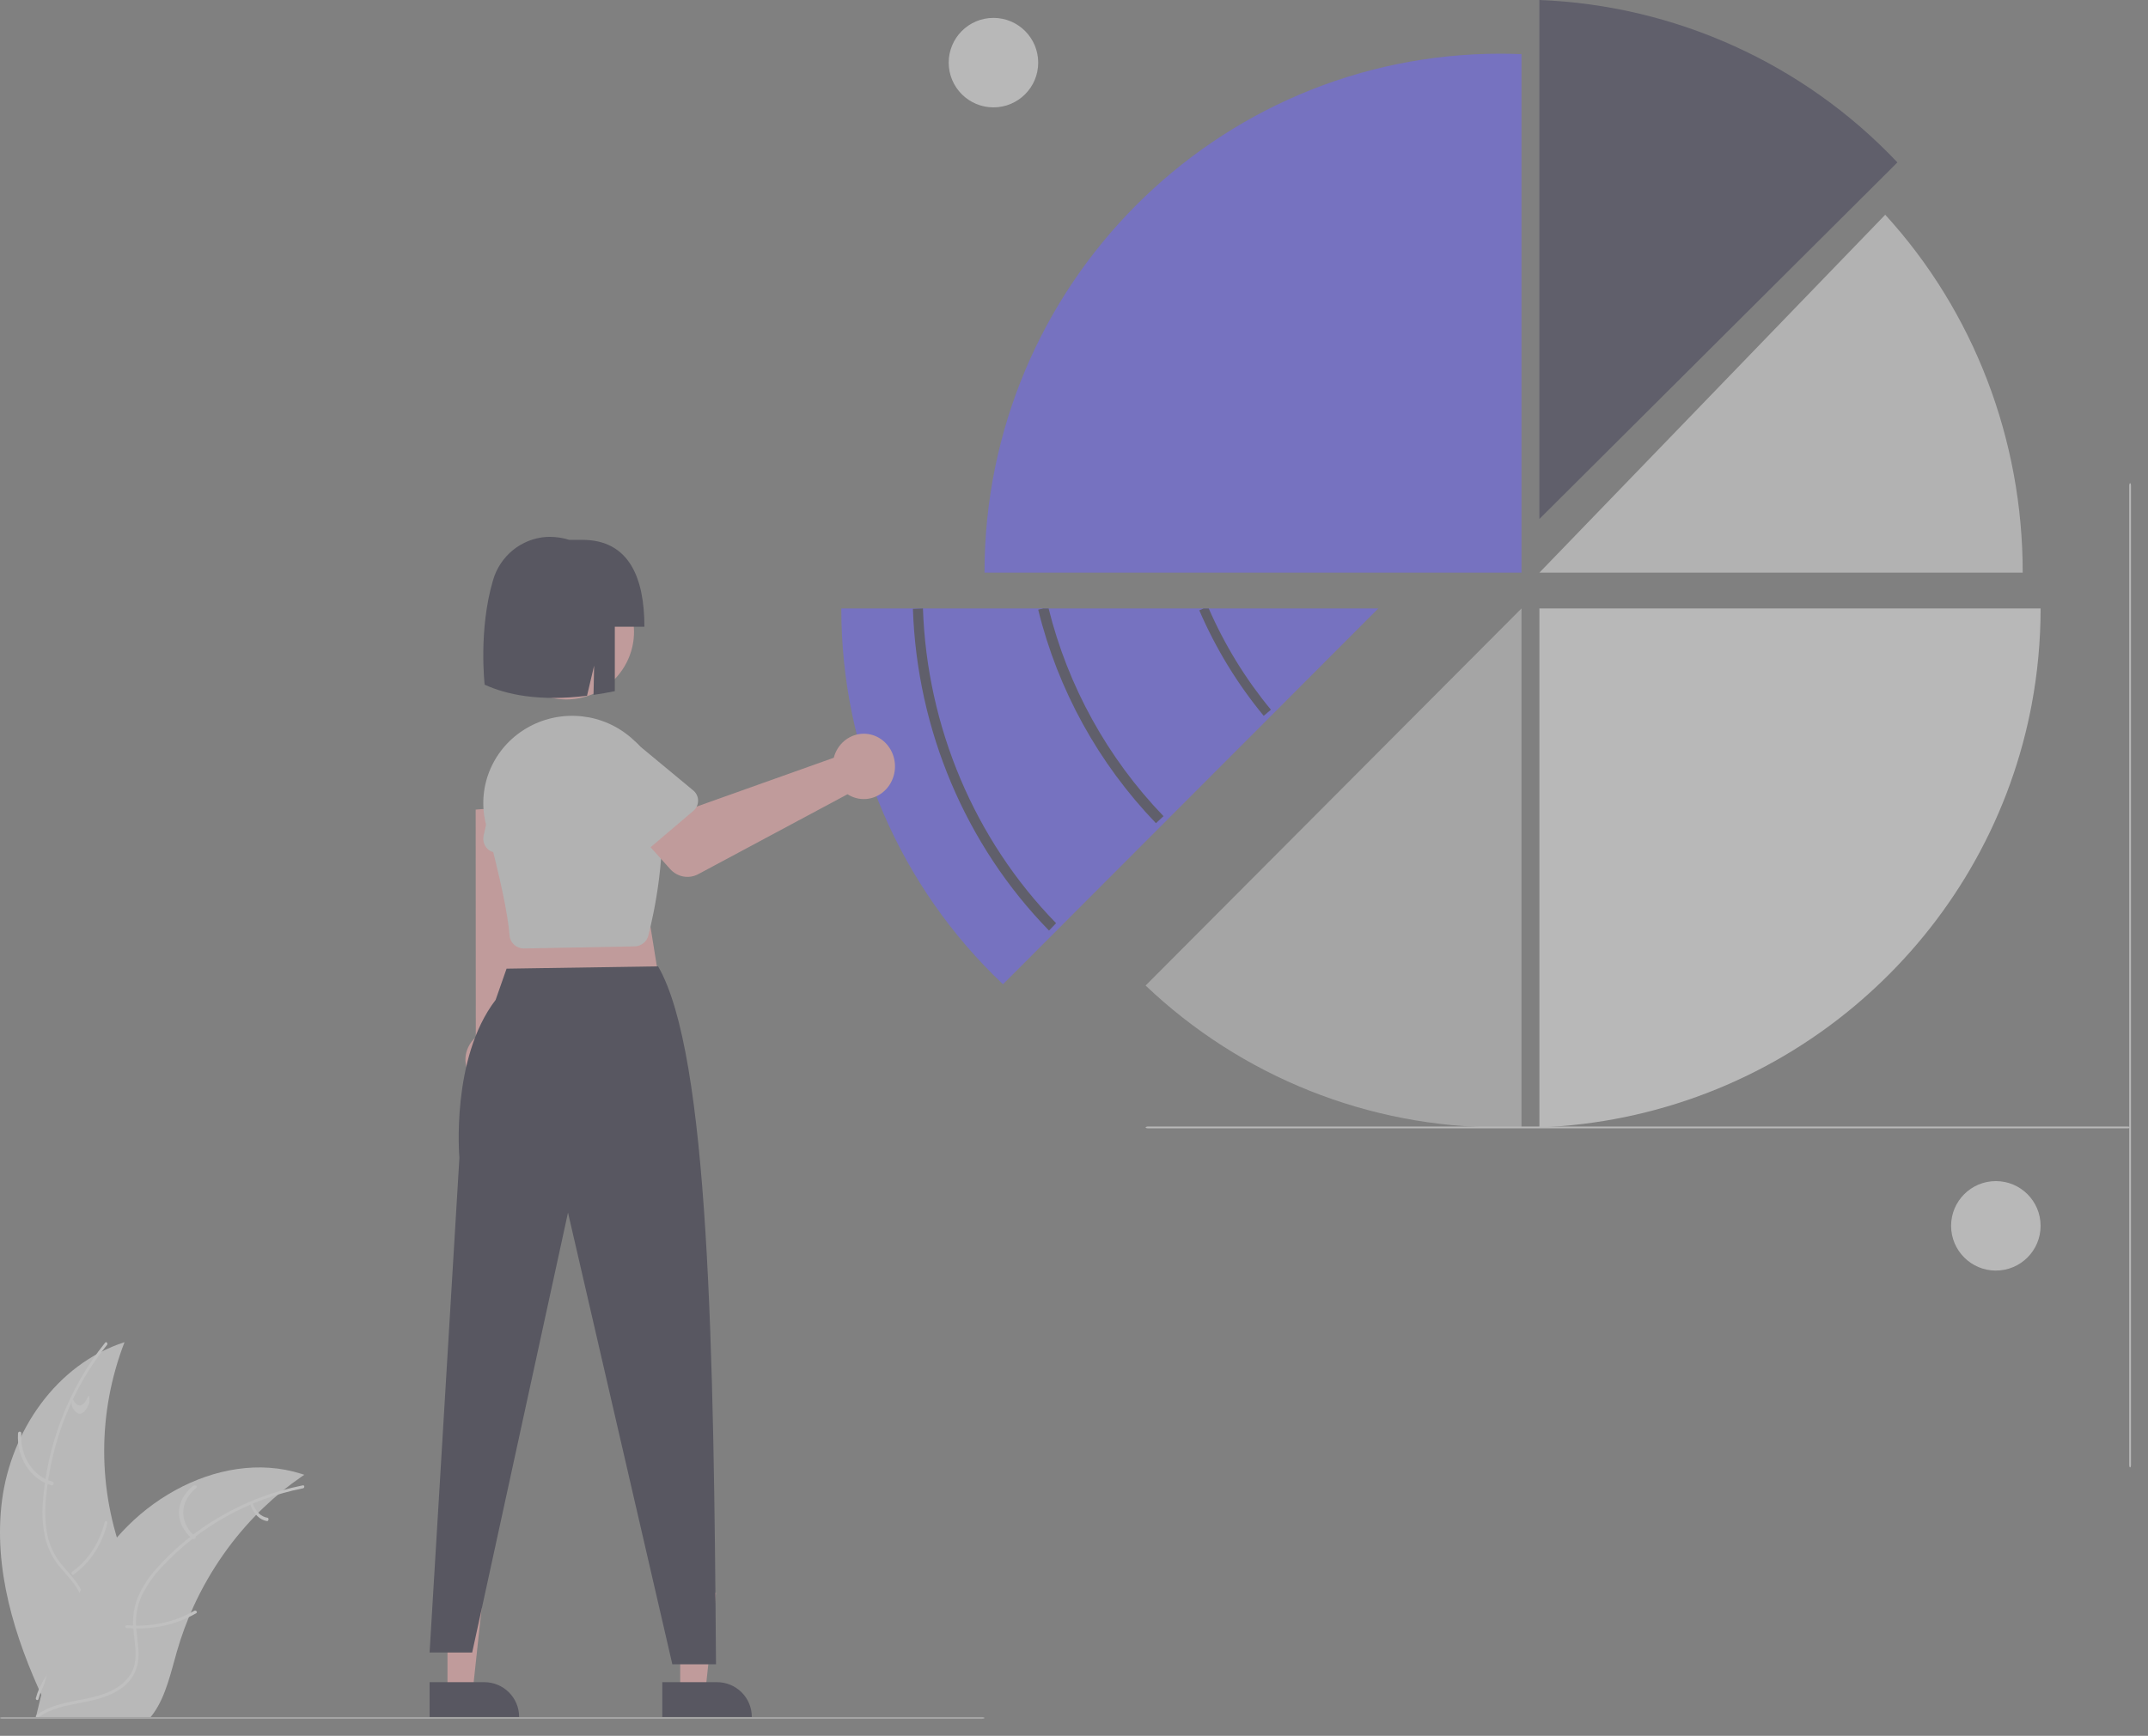 <?xml version="1.0" encoding="UTF-8"?>
<svg width="120px" height="97px" viewBox="0 0 120 97" version="1.1" xmlns="http://www.w3.org/2000/svg" xmlns:xlink="http://www.w3.org/1999/xlink">
    <rect x="0" y="0" width="120" height="97" fill="#808080" stroke="none"/>
    <title>undraw_Pie_chart_re_bgs8</title>
    <g id="Dasboard-1.5" stroke="none" stroke-width="1" fill="none" fill-rule="evenodd" opacity="0.5">
        <g id="Dashboard-Chart----full-empty" transform="translate(-92, -285)" fill-rule="nonzero">
            <g id="undraw_Pie_chart_re_bgs8" transform="translate(92, 285)">
                <path d="M0.116,83.82 C0.617,80.003 3.114,76.242 6.957,75 C5.441,78.929 5.442,83.238 6.958,87.167 C7.548,88.68 8.371,90.304 7.816,91.829 C7.47,92.778 6.625,93.504 5.68,93.958 C4.735,94.412 3.686,94.628 2.65,94.84 L2.447,95 C0.802,91.483 -0.385,87.637 0.116,83.82 Z" id="Path" fill="#F0F0F0"></path>
                <path d="M5.979,75.153 C4.06,77.532 2.867,80.518 2.57,83.689 C2.495,84.37 2.518,85.06 2.637,85.734 C2.773,86.386 3.064,86.986 3.48,87.471 C3.859,87.933 4.296,88.356 4.568,88.911 C4.841,89.491 4.878,90.172 4.669,90.784 C4.429,91.545 3.956,92.165 3.475,92.753 C2.941,93.407 2.376,94.077 2.149,94.943 C2.122,95.048 1.976,94.995 2.003,94.89 C2.399,93.382 3.722,92.526 4.353,91.168 C4.647,90.534 4.771,89.799 4.495,89.13 C4.253,88.545 3.803,88.108 3.415,87.645 C3.003,87.178 2.701,86.606 2.535,85.98 C2.385,85.315 2.338,84.627 2.397,83.945 C2.507,82.408 2.834,80.899 3.368,79.474 C3.969,77.844 4.818,76.339 5.877,75.026 C5.943,74.945 6.044,75.073 5.979,75.153 L5.979,75.153 Z" id="Path" fill="#FFFFFF"></path>
                <path d="M2.88,82.997 C1.709,82.677 0.916,81.448 1.007,80.094 C1.016,79.962 1.2,79.972 1.191,80.105 C1.103,81.365 1.845,82.51 2.938,82.801 C3.052,82.831 2.994,83.027 2.88,82.997 Z" id="Path" fill="#FFFFFF"></path>
                <path d="M4.039,87.821 C4.914,87.203 5.56,86.218 5.848,85.062 C5.876,84.948 6.025,85.006 5.996,85.12 C5.695,86.323 5.021,87.346 4.11,87.987 C4.023,88.048 3.953,87.882 4.039,87.821 L4.039,87.821 Z" id="Path" fill="#FFFFFF"></path>
                <path d="M4.076,78.202 C4.346,78.704 4.663,78.641 4.918,78.034 C4.983,77.88 5.035,78.291 4.971,78.444 C4.688,79.11 4.339,79.182 4.04,78.637 C4.01,78.594 3.993,78.467 4.002,78.347 C4.013,78.228 4.046,78.162 4.076,78.202 L4.076,78.202 Z" id="Path" fill="#FFFFFF"></path>
                <path d="M17,82.411 C16.944,82.449 16.889,82.487 16.833,82.526 C16.089,83.037 15.386,83.61 14.731,84.24 C14.679,84.288 14.628,84.337 14.578,84.387 C13.015,85.922 11.738,87.747 10.813,89.768 C10.445,90.573 10.137,91.406 9.89,92.26 C9.55,93.439 9.271,94.746 8.597,95.71 C8.528,95.811 8.453,95.908 8.372,96 L2.285,96 C2.271,95.993 2.257,95.987 2.243,95.98 L2,95.991 C2.01,95.946 2.021,95.9 2.031,95.855 C2.036,95.829 2.043,95.803 2.049,95.777 C2.053,95.759 2.057,95.742 2.06,95.726 C2.061,95.72 2.063,95.714 2.064,95.71 C2.067,95.694 2.071,95.679 2.074,95.665 C2.135,95.405 2.198,95.146 2.263,94.886 C2.263,94.885 2.263,94.885 2.264,94.883 C2.763,92.907 3.424,90.956 4.347,89.172 C4.375,89.119 4.403,89.064 4.433,89.01 C4.854,88.208 5.337,87.444 5.876,86.724 C6.173,86.331 6.489,85.954 6.822,85.595 C7.685,84.667 8.683,83.887 9.778,83.283 C11.961,82.079 14.489,81.618 16.822,82.353 C16.882,82.372 16.94,82.391 17,82.411 Z" id="Path" fill="#F0F0F0"></path>
                <path d="M16.929,83.166 C13.903,83.766 11.144,85.305 9.043,87.562 C8.582,88.04 8.2,88.588 7.909,89.185 C7.645,89.776 7.544,90.427 7.617,91.07 C7.672,91.67 7.799,92.279 7.708,92.883 C7.604,93.507 7.238,94.056 6.703,94.394 C6.055,94.827 5.29,95.002 4.536,95.146 C3.698,95.307 2.826,95.461 2.127,95.983 C2.042,96.047 1.949,95.912 2.033,95.849 C3.249,94.939 4.879,95.13 6.209,94.487 C6.83,94.188 7.364,93.699 7.518,93.005 C7.652,92.397 7.522,91.77 7.461,91.162 C7.381,90.536 7.455,89.9 7.678,89.309 C7.937,88.699 8.298,88.137 8.745,87.648 C9.735,86.532 10.894,85.577 12.181,84.821 C13.644,83.949 15.245,83.334 16.916,83.002 C17.02,82.981 17.031,83.145 16.929,83.166 L16.929,83.166 Z" id="Path" fill="#FFFFFF"></path>
                <path d="M10.717,85.968 C9.734,85.108 9.765,83.864 10.789,83.029 C10.89,82.947 11.071,83.056 10.97,83.137 C10.014,83.914 9.989,85.074 10.911,85.871 C11.008,85.955 10.813,86.051 10.717,85.968 L10.717,85.968 Z" id="Path" fill="#FFFFFF"></path>
                <path d="M7.118,90.815 C8.442,90.928 9.772,90.643 10.842,90.016 C10.948,89.954 11.064,90.087 10.958,90.149 C9.844,90.799 8.459,91.094 7.082,90.974 C6.951,90.962 6.988,90.803 7.118,90.815 L7.118,90.815 Z" id="Path" fill="#FFFFFF"></path>
                <path d="M14.125,84.041 C14.287,84.473 14.595,84.763 14.945,84.812 C15.033,84.824 15.008,85.011 14.92,84.999 C14.535,84.943 14.194,84.624 14.011,84.15 C13.991,84.106 13.999,84.048 14.029,84.017 C14.06,83.987 14.103,83.998 14.125,84.041 L14.125,84.041 Z" id="Path" fill="#FFFFFF"></path>
                <path d="M106,9.075 C100.784,3.558 93.602,0.299 86,0 L86,29 L106,9.075 Z" id="Path" fill="#3F3D56"></path>
                <path d="M105.32,12 L86,32 L113,32 C113.01,24.561 110.26,17.402 105.32,12 L105.32,12 Z" id="Path" fill="#E4E4E4"></path>
                <path d="M114,34 C114.001,35.808 113.833,37.611 113.498,39.388 C113.472,39.528 113.445,39.668 113.416,39.807 C112.784,42.906 111.644,45.88 110.042,48.61 C109.957,48.756 109.869,48.903 109.781,49.046 L109.781,49.048 C108.201,51.635 106.226,53.961 103.926,55.943 C103.813,56.042 103.699,56.139 103.583,56.236 C98.641,60.375 92.454,62.755 86,63 L86,34 L114,34 Z" id="Path" fill="#F0F0F0"></path>
                <path d="M83.855,63 C84.238,63 84.62,62.99 85,62.975 L85,34 L64,55.072 C69.36,60.172 76.468,63.01 83.855,63 Z" id="Path" fill="#CACACA"></path>
                <path d="M83.828,3 C67.907,3 55,15.984 55,32 L85,32 L85,3.026 C84.611,3.01 84.221,3 83.828,3 Z" id="Path" fill="#6C63FF"></path>
                <path d="M77,34 L70.933,40.077 L70.735,40.275 L70.731,40.28 L65.44,45.577 L65.239,45.779 L59.523,51.504 L59.322,51.705 L59.322,51.707 L56.032,55 C50.259,49.547 46.991,41.948 47,34 L77,34 Z" id="Path" fill="#6C63FF"></path>
                <path d="M29.044,60.735 C29.547,60.462 29.888,60.005 29.977,59.486 C30.066,58.966 29.893,58.439 29.505,58.044 L29.772,45 L26.574,45.239 L26.581,57.956 C25.868,58.598 25.803,59.614 26.432,60.323 C27.06,61.032 28.182,61.209 29.044,60.735 L29.044,60.735 Z" id="Path" fill="#FFB6B6"></path>
                <path d="M31.221,47.997 L27.644,47.628 C27.438,47.607 27.251,47.49 27.131,47.307 C27.011,47.125 26.971,46.895 27.021,46.678 L27.88,42.92 C27.989,41.75 28.955,40.895 30.039,41.01 C31.123,41.126 31.916,42.167 31.813,43.338 L31.999,47.191 C32.01,47.415 31.93,47.632 31.781,47.786 C31.631,47.941 31.427,48.018 31.221,47.997 L31.221,47.997 Z" id="Path" fill="#E4E4E4"></path>
                <polygon id="Path" fill="#FFB6B6" points="25 95 26.355 95 27 89 25 89"></polygon>
                <path d="M24,94 L27.054,94 L27.054,94 C28.129,94 29,94.867 29,95.937 L29,96 L24,96 L24,94 Z" id="Path" fill="#2F2E41"></path>
                <polygon id="Path" fill="#FFB6B6" points="38 95 39.355 95 40 89 38 89"></polygon>
                <path d="M37,94 L40.054,94 L40.054,94 C41.129,94 42,94.867 42,95.937 L42,96 L37,96 L37,94 Z" id="Path" fill="#2F2E41"></path>
                <polygon id="Path" fill="#FFB6B6" points="36.053 50 37 55.885 28 56 29.184 50.346"></polygon>
                <path d="M36.764,54 C39.632,58.941 39.877,75.695 40,93 L37.561,93 L31.732,67.757 L26.379,92.341 L24,92.341 L25.665,64.699 C25.665,64.699 25.174,59.15 27.688,55.876 L28.3,54.129 L36.764,54 Z" id="Path" fill="#2F2E41"></path>
                <path d="M29.266,53 C29.214,53 29.162,52.995 29.11,52.985 L29.11,52.985 C28.756,52.915 28.493,52.622 28.466,52.269 C28.377,51.078 27.939,49.006 27.162,46.109 C26.624,44.09 27.454,41.96 29.226,40.809 C30.998,39.658 33.319,39.742 35,41.018 C36.06,41.816 36.743,43.005 36.89,44.309 C37.276,47.648 36.548,51 36.218,52.286 C36.128,52.631 35.815,52.875 35.453,52.883 L29.283,53 C29.277,53 29.272,53 29.266,53 Z" id="Path" fill="#E4E4E4"></path>
                <path d="M46.672,42.071 C46.634,42.159 46.604,42.25 46.58,42.343 L38.788,45.119 L37.282,43.74 L35,45.85 L37.439,48.563 C37.844,49.013 38.484,49.129 39.009,48.848 L47.347,44.383 C47.965,44.78 48.752,44.735 49.324,44.27 C49.897,43.805 50.136,43.017 49.924,42.291 C49.711,41.565 49.093,41.053 48.37,41.004 C47.647,40.955 46.971,41.38 46.672,42.071 L46.672,42.071 Z" id="Path" fill="#FFB6B6"></path>
                <path d="M38.735,45.31 L35.79,47.814 C35.62,47.958 35.395,48.023 35.172,47.993 C34.949,47.962 34.751,47.838 34.629,47.654 L32.523,44.461 C31.748,43.588 31.846,42.269 32.74,41.513 C33.635,40.756 34.99,40.847 35.77,41.717 L38.728,44.169 C38.899,44.311 38.999,44.519 39,44.738 C39.001,44.957 38.905,45.166 38.735,45.31 L38.735,45.31 Z" id="Path" fill="#E4E4E4"></path>
                <circle id="Oval" fill="#FFB6B6" transform="translate(31.639, 35.305) rotate(-61.337) translate(-31.639, -35.305) " cx="31.639" cy="35.305" r="3.78"></circle>
                <path d="M32.53,30.167 L31.797,30.167 C31.446,30.056 31.08,30 30.712,30 C30.651,30 30.591,30.001 30.531,30.004 C29.128,30.094 27.932,31.065 27.541,32.432 C26.722,35.199 27.076,38.26 27.076,38.26 C28.271,38.807 30.097,39.212 32.794,38.879 L33.191,37.196 L33.157,38.829 C33.538,38.776 33.934,38.706 34.347,38.622 L34.347,35.02 L36,35.02 C36,32.339 35.177,30.167 32.53,30.167 Z" id="Path" fill="#2F2E41"></path>
                <path d="M118.856,63.05 L64.144,63.05 C64.064,63.05 64,63.028 64,63 C64,62.972 64.064,62.95 64.144,62.95 L118.856,62.95 C118.936,62.95 119,62.972 119,63 C119,63.028 118.936,63.05 118.856,63.05 Z" id="Path" fill="#F0F0F0"></path>
                <path d="M118.95,81.856 L118.95,27.144 C118.95,27.064 118.972,27 119,27 C119.028,27 119.05,27.064 119.05,27.144 L119.05,81.856 C119.05,81.936 119.028,82 119,82 C118.972,82 118.95,81.936 118.95,81.856 Z" id="Path" fill="#F0F0F0"></path>
                <circle id="Oval" fill="#F0F0F0" cx="111.5" cy="68.5" r="2.5"></circle>
                <circle id="Oval" fill="#F0F0F0" cx="55.5" cy="3.5" r="2.5"></circle>
                <path d="M55,96 C55,96.013 54.985,96.026 54.958,96.035 C54.931,96.045 54.895,96.05 54.856,96.05 L0.144,96.05 C0.064,96.05 0,96.028 0,96 C0,95.972 0.064,95.95 0.144,95.95 L54.856,95.95 C54.895,95.95 54.931,95.955 54.958,95.965 C54.985,95.974 55,95.987 55,96 L55,96 Z" id="Path" fill="#CACACA"></path>
                <path d="M58.604,52 C53.95,47.228 51.23,40.798 51,34.021 L51.561,34 C51.786,40.629 54.447,46.92 59,51.588 L58.604,52 Z" id="Path" fill="#3F3D56"></path>
                <path d="M65,45.607 L64.578,46 C61.365,42.657 59.097,38.543 58,34.067 L58.282,34 L58.582,34 C59.66,38.35 61.87,42.349 64.994,45.602 L65,45.607 Z" id="Path" fill="#3F3D56"></path>
                <path d="M71,39.66 L70.803,39.826 L70.8,39.83 L70.598,40 C69.128,38.219 67.916,36.234 67,34.106 L67.24,34 L67.527,34 C68.414,36.035 69.578,37.934 70.986,39.642 C70.99,39.648 70.995,39.654 71,39.66 Z" id="Path" fill="#3F3D56"></path>
            </g>
        </g>
    </g>
</svg>